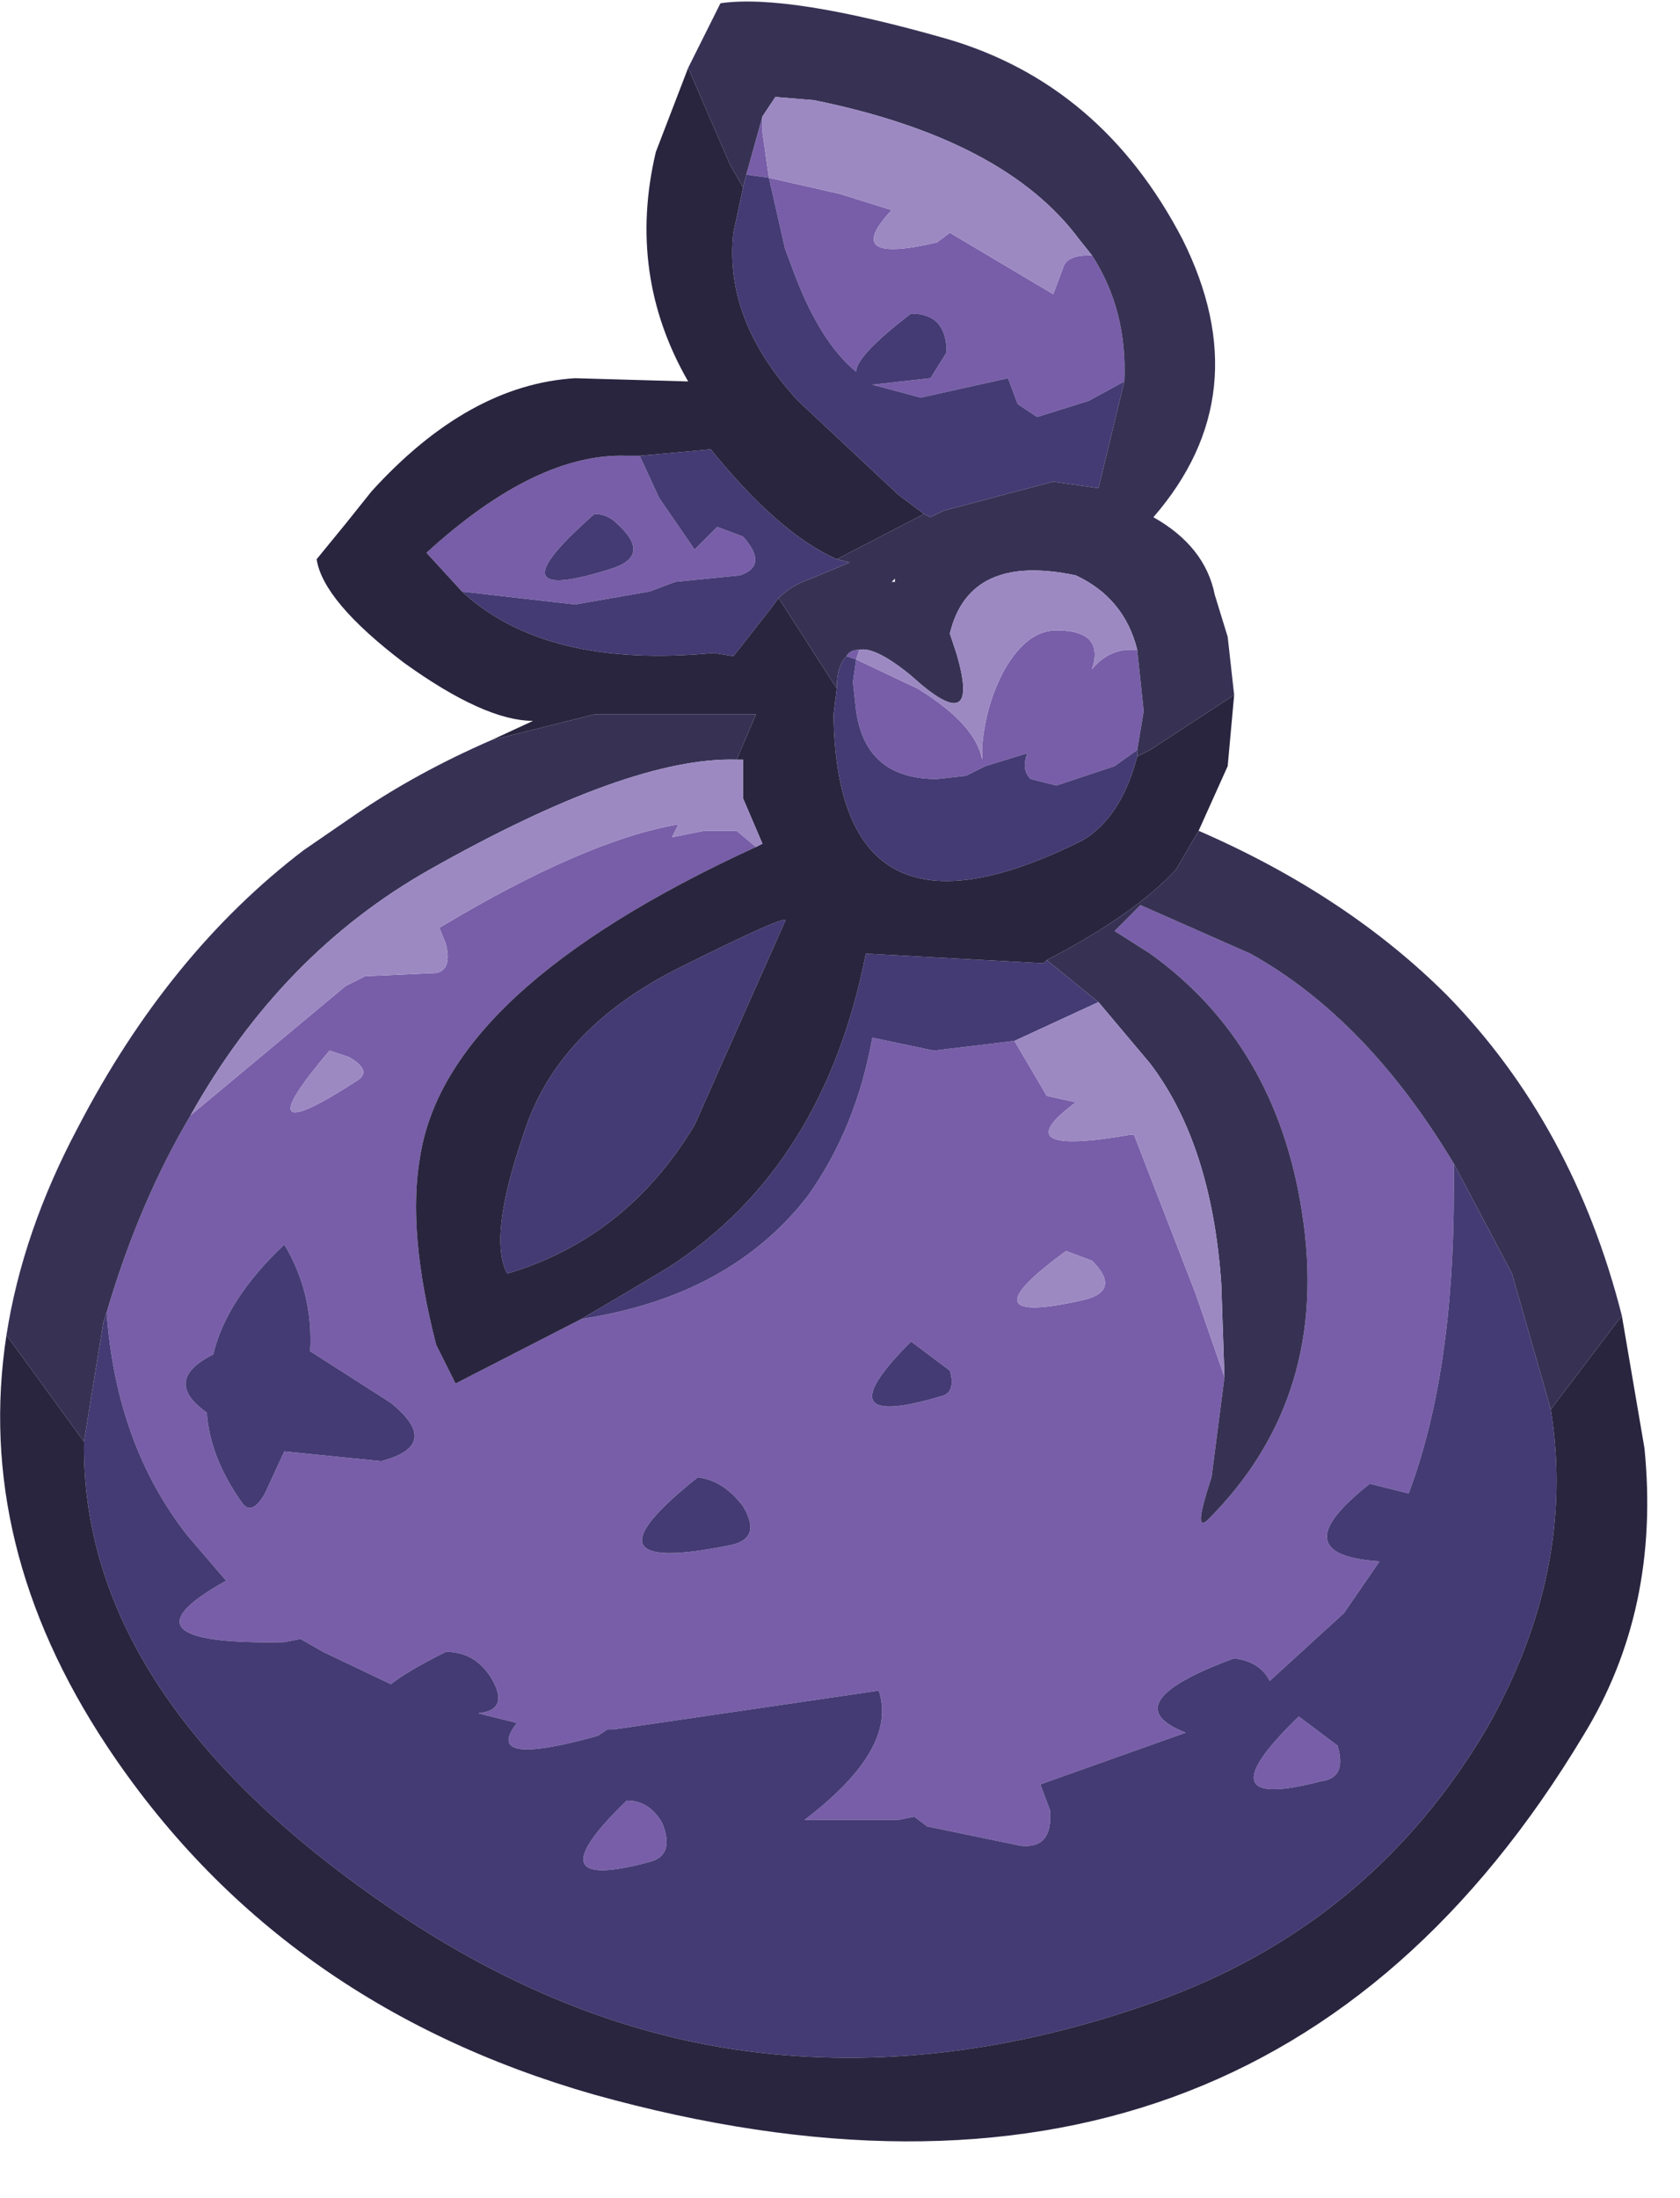 <?xml version="1.0" encoding="utf-8"?>
<svg version="1.1" id="Layer_1"
xmlns="http://www.w3.org/2000/svg"
xmlns:xlink="http://www.w3.org/1999/xlink"
xmlns:author="http://www.sothink.com"
width="26px" height="34px"
xml:space="preserve">
<g id="1089" transform="matrix(1, 0, 0, 1, 0, 0)">
<path style="fill:#785EA8;fill-opacity:1" d="M2.95,17.25L5.35 15.25L5.65 15.1L6.75 15.05Q7 15 6.9 14.6L6.8 14.35Q9.05 13 10.5 12.75L10.4 12.95L10.9 12.85L11.4 12.85L11.7 13.1Q6.9 15.3 6.5 17.9Q6.3 19.05 6.75 20.8L7.05 21.4L9 20.4Q11.3 20.05 12.5 18.5Q13.25 17.45 13.5 16.05L14.45 16.25L15.7 16.1L16.2 16.95L16.65 17.05Q15.5 17.9 17.5 17.55L17.55 17.55L18.5 20L18.95 21.3L18.75 22.85Q18.45 23.75 18.7 23.5Q20.6 21.6 20.15 18.75Q19.75 16.15 17.8 14.75L17.25 14.4L17.65 14L19.35 14.75Q21.15 15.75 22.5 18L22.5 18.4Q22.5 21.25 21.8 23.1L21.2 22.95Q19.8 24.05 21.35 24.15L20.8 24.95L19.65 26Q19.5 25.7 19.1 25.65Q17.2 26.35 18.35 26.8L16.1 27.6L16.25 28Q16.3 28.6 15.8 28.55L14.35 28.25L14.15 28.1L13.9 28.15L12.45 28.15Q13.9 27.05 13.6 26.15L9.5 26.75L9.4 26.75L9.25 26.85Q7.45 27.35 8 26.65L7.4 26.5Q7.9 26.45 7.6 25.95Q7.35 25.55 6.9 25.55Q6.3 25.85 6.05 26.05L5 25.55L4.65 25.35L4.4 25.4Q1.7 25.45 3.5 24.45L2.9 23.75Q1.8 22.35 1.65 20.3Q2.15 18.6 2.95 17.25M11.55,2.7L11.8 1.8L11.8 2.05L11.9 2.75L13 3L13.8 3.25Q13 4.1 14.5 3.75L14.7 3.6L16.3 4.55L16.45 4.15Q16.5 3.95 16.85 3.95L16.9 3.95Q17.45 4.8 17.4 5.9L16.85 6.2L16.05 6.45L15.75 6.25L15.6 5.85L14.25 6.15L13.5 5.95L14.4 5.85L14.65 5.45Q14.65 4.85 14.1 4.85Q13.25 5.5 13.25 5.75Q12.7 5.3 12.3 4.25L12.15 3.85L11.9 2.75L11.55 2.7M14.2,10.65Q15.1 11.2 15.2 11.75L15.2 11.55Q15.25 10.9 15.55 10.35Q15.9 9.75 16.35 9.75Q17.1 9.75 16.9 10.35Q17.15 10.05 17.5 10.05L17.6 10.05L17.7 11L17.6 11.6L17.25 11.85L16.35 12.15L15.95 12.05Q15.8 11.9 15.9 11.65L15.25 11.85L14.95 12L14.5 12.05Q13.4 12.05 13.25 11L13.2 10.55L13.25 10.2L13.1 10.15Q13.15 10.05 13.3 10.05L13.25 10.2L14.2 10.65M6.6,8.55Q8.3 7 9.7 7.05L9.9 7.05L10.2 7.7L10.75 8.5L11.1 8.15L11.5 8.3Q11.9 8.75 11.45 8.9L10.45 9L10.05 9.15L8.9 9.35L7.15 9.15L6.6 8.55M9.55,8.1Q9.4 7.95 9.2 7.95Q7.55 9.4 9.45 8.8Q10.1 8.6 9.55 8.1M5.1,16.25Q3.7 17.9 5.55 16.7Q5.75 16.55 5.4 16.35L5.1 16.25M4.4,19.25Q3.5 20.1 3.3 20.95Q2.5 21.35 3.2 21.85Q3.25 22.55 3.75 23.25Q3.9 23.45 4.1 23.1L4.4 22.45L5.9 22.6Q6.85 22.35 6.05 21.7L4.8 20.9Q4.85 20 4.4 19.25M11.5,23.3Q11.2 22.9 10.8 22.85Q8.85 24.4 11.3 23.9Q11.8 23.8 11.5 23.3M14.55,21.6Q14.8 21.55 14.7 21.2L14.1 20.75Q12.7 22.15 14.55 21.6M16.8,20.1Q17.35 19.95 16.9 19.5L16.5 19.35Q14.85 20.55 16.8 20.1M9.7,27.85Q10.05 27.85 10.25 28.2Q10.45 28.7 10.05 28.8Q8.2 29.3 9.7 27.85M20.45,27.55Q18.55 28.05 20.1 26.55L20.7 27Q20.85 27.5 20.45 27.55" />
<path style="fill:#443B74;fill-opacity:1" d="M23.4,19.7L24 21.8Q24.4 24.3 23 26.75Q21.25 29.7 18.05 30.9Q14.8 32.1 11.75 31.75Q8.7 31.4 5.8 29.35Q1.25 26.15 1.3 22.3L1.6 20.45L1.65 20.3Q1.8 22.35 2.9 23.75L3.5 24.45Q1.7 25.45 4.4 25.4L4.65 25.35L5 25.55L6.05 26.05Q6.3 25.85 6.9 25.55Q7.35 25.55 7.6 25.95Q7.9 26.45 7.4 26.5L8 26.65Q7.45 27.35 9.25 26.85L9.4 26.75L9.5 26.75L13.6 26.15Q13.9 27.05 12.45 28.15L13.9 28.15L14.15 28.1L14.35 28.25L15.8 28.55Q16.3 28.6 16.25 28L16.1 27.6L18.35 26.8Q17.2 26.35 19.1 25.65Q19.5 25.7 19.65 26L20.8 24.95L21.35 24.15Q19.8 24.05 21.2 22.95L21.8 23.1Q22.5 21.25 22.5 18.4L22.5 18L23.4 19.7M15.7,16.1L14.45 16.25L13.5 16.05Q13.25 17.45 12.5 18.5Q11.3 20.05 9 20.4Q9.6 20.05 10.35 19.6Q12.75 18.05 13.4 14.75L16.15 14.9L16.2 14.85L17 15.5L15.7 16.1M13.9,7.65L12.35 6.2Q11.2 4.95 11.35 3.6L11.5 2.9L11.55 2.7L11.9 2.75L12.15 3.85L12.3 4.25Q12.7 5.3 13.25 5.75Q13.25 5.5 14.1 4.85Q14.65 4.85 14.65 5.45L14.4 5.85L13.5 5.95L14.25 6.15L15.6 5.85L15.75 6.25L16.05 6.45L16.85 6.2L17.4 5.9L17 7.55L16.3 7.45L14.6 7.9L14.4 8L14.3 7.95L13.9 7.65M11,6.95Q12.05 8.25 12.95 8.65L13.15 8.7L12.55 8.95Q12.25 9.05 12.05 9.25L11.9 9.45L11.35 10.15L11.05 10.1Q8.45 10.35 7.15 9.15L8.9 9.35L10.05 9.15L10.45 9L11.45 8.9Q11.9 8.75 11.5 8.3L11.1 8.15L10.75 8.5L10.2 7.7L9.9 7.05L11 6.95M16.75,13Q12.95 14.9 12.9 11.05L12.95 10.65Q12.95 10.3 13.1 10.15L13.25 10.2L13.2 10.55L13.25 11Q13.4 12.05 14.5 12.05L14.95 12L15.25 11.85L15.9 11.65Q15.8 11.9 15.95 12.05L16.35 12.15L17.25 11.85L17.6 11.6L17.6 11.7Q17.35 12.65 16.75 13M9.45,8.8Q7.55 9.4 9.2 7.95Q9.4 7.95 9.55 8.1Q10.1 8.6 9.45 8.8M4.8,20.9L6.05 21.7Q6.85 22.35 5.9 22.6L4.4 22.45L4.1 23.1Q3.9 23.45 3.75 23.25Q3.25 22.55 3.2 21.85Q2.5 21.35 3.3 20.95Q3.5 20.1 4.4 19.25Q4.85 20 4.8 20.9M8.1,17.55Q8.6 15.95 10.45 15Q12.25 14.1 12.15 14.25L10.75 17.4Q9.7 19.15 7.85 19.7Q7.55 19.15 8.1 17.55M11.3,23.9Q8.85 24.4 10.8 22.85Q11.2 22.9 11.5 23.3Q11.8 23.8 11.3 23.9M14.1,20.75L14.7 21.2Q14.8 21.55 14.55 21.6Q12.7 22.15 14.1 20.75M10.05,28.8Q10.45 28.7 10.25 28.2Q10.05 27.85 9.7 27.85Q8.2 29.3 10.05 28.8M20.7,27L20.1 26.55Q18.55 28.05 20.45 27.55Q20.85 27.5 20.7 27" />
<path style="fill:#373254;fill-opacity:1" d="M18.9,19.85Q18.75 17.7 17.8 16.45L17 15.5L16.2 14.85Q17.55 14.15 18.2 13.45L18.55 12.85Q20.85 13.85 22.4 15.4Q24.35 17.4 25.1 20.35L24 21.8L23.4 19.7L22.5 18Q21.15 15.75 19.35 14.75L17.65 14L17.25 14.4L17.8 14.75Q19.75 16.15 20.15 18.75Q20.6 21.6 18.7 23.5Q18.45 23.75 18.75 22.85L18.95 21.3L18.9 19.85M2.95,17.25Q2.15 18.6 1.65 20.3L1.6 20.45L1.3 22.3L0.1 20.65Q0.35 19.05 1.2 17.45Q2.6 14.75 4.7 13.15L5.5 12.6Q6.45 11.95 7.6 11.45L9.2 11.05L11.7 11.05L11.4 11.75Q9.75 11.7 6.65 13.45Q4.35 14.75 2.95 17.25M11.55,2.7L11.5 2.9L11.3 2.55L10.65 1.05L11.15 0.05Q12.2 -0.1 14.65 0.6Q17.05 1.3 18.3 3.7Q19.5 6.1 17.85 8Q18.65 8.45 18.8 9.2L19 9.85L19.1 10.75L17.8 11.6L17.6 11.7L17.6 11.6L17.7 11L17.6 10.05Q17.4 9.25 16.65 8.9Q15 8.55 14.7 9.8L14.8 10.1Q15.2 11.45 14.1 10.45Q13.55 10 13.3 10.05Q13.15 10.05 13.1 10.15Q12.95 10.3 12.95 10.65L12.05 9.25Q12.25 9.05 12.55 8.95L13.15 8.7L12.95 8.65L14.3 7.95L14.4 8L14.6 7.9L16.3 7.45L17 7.55L17.4 5.9Q17.45 4.8 16.9 3.95L16.7 3.7Q15.55 2.15 12.6 1.55L12 1.5L11.8 1.8L11.55 2.7M13.8,9L13.85 9L13.85 8.95L13.8 9" />
<path style="fill:#29253F;fill-opacity:1" d="M9,20.4L7.05 21.4L6.75 20.8Q6.3 19.05 6.5 17.9Q6.9 15.3 11.7 13.1L11.8 13.05L11.5 12.35L11.5 11.75L11.4 11.75L11.7 11.05L9.2 11.05L7.6 11.45L8.25 11.15Q7.5 11.15 6.25 10.25Q5 9.3 4.9 8.65L5.35 8.1L5.75 7.6Q7.25 5.95 8.9 5.85L10.65 5.9Q9.7 4.25 10.15 2.35L10.65 1.05L11.3 2.55L11.5 2.9L11.35 3.6Q11.2 4.95 12.35 6.2L13.9 7.65L14.3 7.95L12.95 8.65Q12.05 8.25 11 6.95L9.9 7.05L9.7 7.05Q8.3 7 6.6 8.55L7.15 9.15Q8.45 10.35 11.05 10.1L11.35 10.15L11.9 9.45L12.05 9.25L12.95 10.65L12.9 11.05Q12.95 14.9 16.75 13Q17.35 12.65 17.6 11.7L17.8 11.6L19.1 10.75L19 11.85L18.55 12.85L18.2 13.45Q17.55 14.15 16.2 14.85L16.15 14.9L13.4 14.75Q12.75 18.05 10.35 19.6Q9.6 20.05 9 20.4M1.3,22.3Q1.25 26.15 5.8 29.35Q8.7 31.4 11.75 31.75Q14.8 32.1 18.05 30.9Q21.25 29.7 23 26.75Q24.4 24.3 24 21.8L25.1 20.35L25.45 22.4Q25.7 24.9 24.5 26.85Q19.45 35.25 9.2 32.4Q4.3 31 1.65 27Q-0.4 23.9 0.1 20.65L1.3 22.3M7.85,19.7Q9.7 19.15 10.75 17.4L12.15 14.25Q12.25 14.1 10.45 15Q8.6 15.95 8.1 17.55Q7.55 19.15 7.85 19.7" />
<path style="fill:#9C89C2;fill-opacity:1" d="M17,15.5L17.8 16.45Q18.75 17.7 18.9 19.85L18.95 21.3L18.5 20L17.55 17.55L17.5 17.55Q15.5 17.9 16.65 17.05L16.2 16.95L15.7 16.1L17 15.5M6.65,13.45Q9.75 11.7 11.4 11.75L11.5 11.75L11.5 12.35L11.8 13.05L11.7 13.1L11.4 12.85L10.9 12.85L10.4 12.95L10.5 12.75Q9.05 13 6.8 14.35L6.9 14.6Q7 15 6.75 15.05L5.65 15.1L5.35 15.25L2.95 17.25Q4.35 14.75 6.65 13.45M16.85,3.95Q16.5 3.95 16.45 4.15L16.3 4.55L14.7 3.6L14.5 3.75Q13 4.1 13.8 3.25L13 3L11.9 2.75L11.8 2.05L11.8 1.8L12 1.5L12.6 1.55Q15.55 2.15 16.7 3.7L16.9 3.95L16.85 3.95M13.25,10.2L13.3 10.05Q13.55 10 14.1 10.45Q15.2 11.45 14.8 10.1L14.7 9.8Q15 8.55 16.65 8.9Q17.4 9.25 17.6 10.05L17.5 10.05Q17.15 10.05 16.9 10.35Q17.1 9.75 16.35 9.75Q15.9 9.75 15.55 10.35Q15.25 10.9 15.2 11.55L15.2 11.75Q15.1 11.2 14.2 10.65L13.25 10.2M5.4,16.35Q5.75 16.55 5.55 16.7Q3.7 17.9 5.1 16.25L5.4 16.35M16.5,19.35L16.9 19.5Q17.35 19.95 16.8 20.1Q14.85 20.55 16.5 19.35" />
</g>
</svg>
